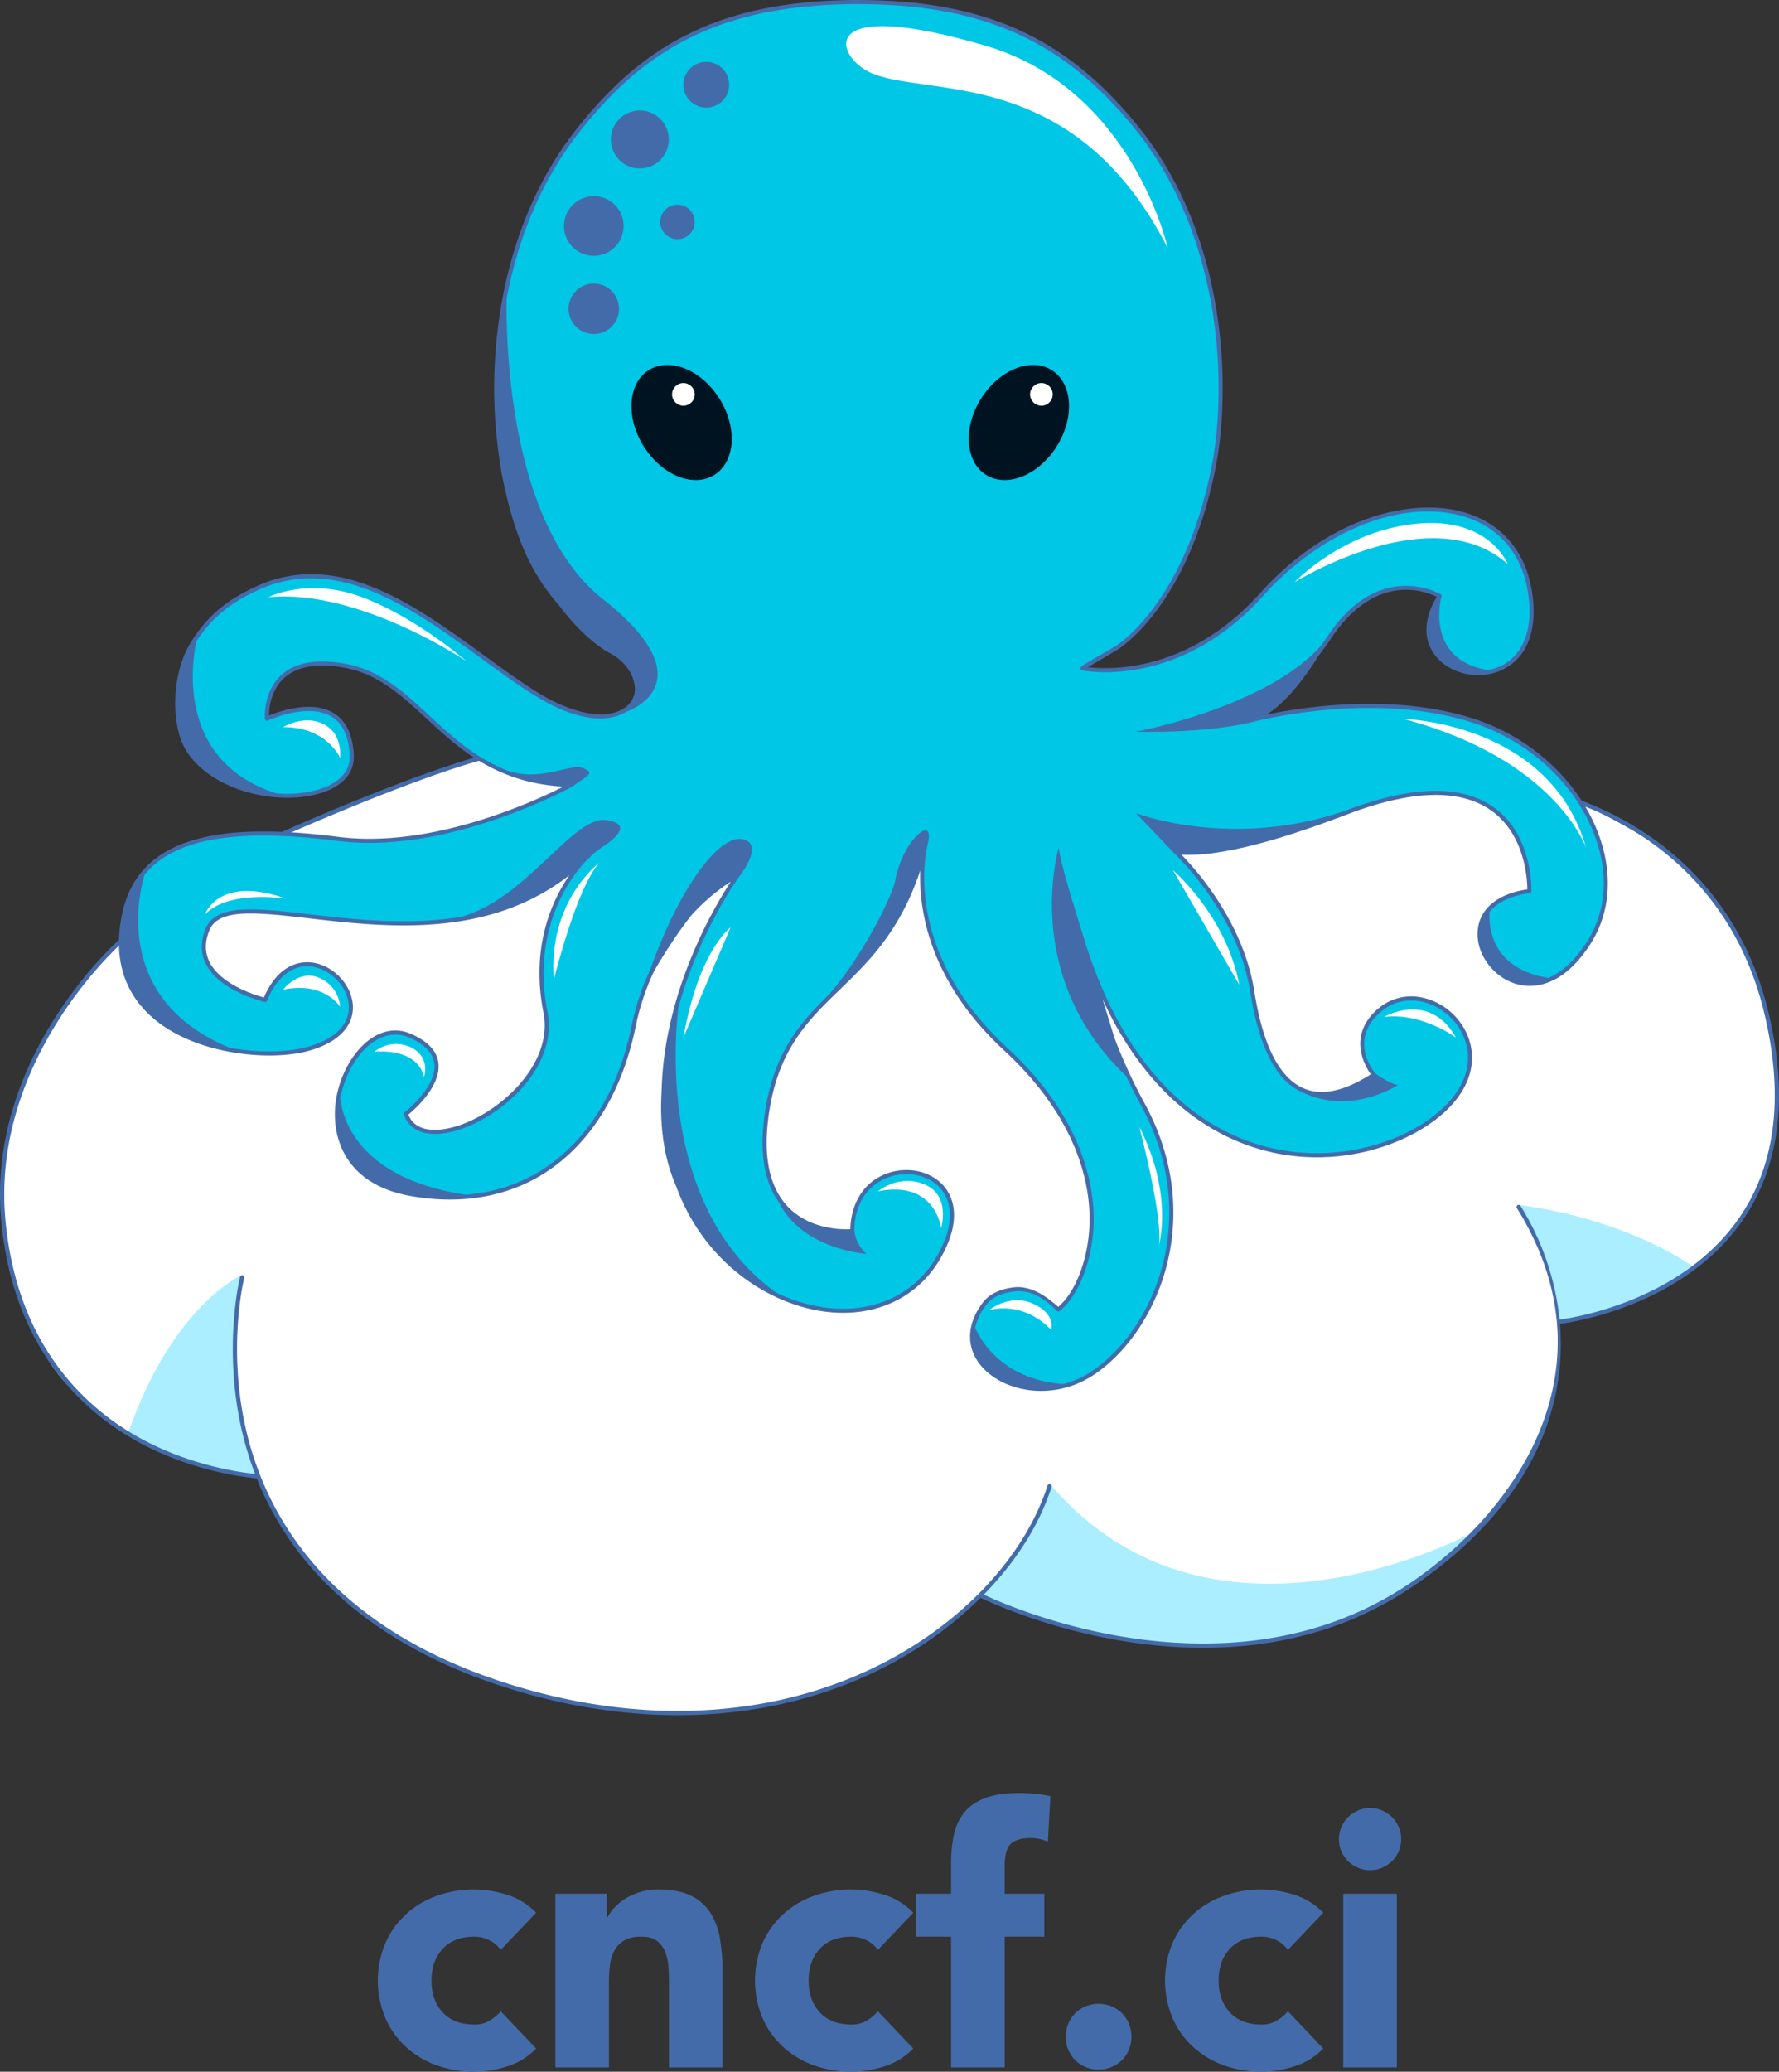 <svg xmlns="http://www.w3.org/2000/svg" width="1580.231" height="1839.751" viewBox="0 0 1580.231 1839.751">
  <rect x="0" y="0" width="1580.231" height="1839.751" fill="#333333" stroke="none"/>
  <defs>
    <style>
      .a {
        fill: #fff;
      }

      .b {
        fill: #aef;
      }

      .c {
        fill: #446ba9;
      }

      .d {
        fill: #00c7e6;
      }

      .e {
        fill: #001321;
      }
    </style>
  </defs>
  <title>cncfci-stacked-color</title>
  <g>
    <path class="a" d="M431.043,673.475s-110.7,35.405-179.49,68.862l-143.667,97.3S61.214,879.884,30.257,949.655c0,0-32.147,70.723-23.336,138.589S43.354,1212.3,67.643,1233.615c0,0,53.806,64.142,164.063,77.376,0,0,28.457,57.085,53.107,83.72A353.93,353.93,0,0,0,409.59,1481.15c58.817,24.051,138.57,39.487,175.5,40.719s137.16-5,200.025-40.481,90.028-64.3,90.028-64.3,74.67,38.776,185.5,44.317,194.088-48.623,207.5-61.265,70.809-48.643,98.209-112.371,23.513-97.515,22.322-113.467c0,0,103.3-16.954,150.23-76.56,0,0,48.286-54.165,43.185-135.095s-35.2-133.446-51.006-156.439-33.664-49.967-124.115-93.492l-204.209-47.7H475.284Z" transform="translate(-3.95 -0.249)"/>
    <path class="b" d="M117.629,1273.3s57.983,35.747,114.077,37.693c0,0-31.07-94.58-13.937-177.825C217.769,1133.166,156.931,1159.98,117.629,1273.3Z" transform="translate(-3.95 -0.249)"/>
    <line class="b" x1="1477.141" y1="1143.199" x2="1391.691" y2="1172.813"/>
    <path class="b" d="M1316.675,1358.83s-233.762,131.086-379.86-40.548c0,0-7.579,37.6-47.569,82.5-7.208,11.181-16.05,11.122-11.84,16.838,4.824,6.548,18.9,6.968,27.976,12.394,45.365,21.444,147.356,35.849,203.55,30.415C1235.146,1450.239,1316.675,1358.83,1316.675,1358.83Z" transform="translate(-3.95 -0.249)"/>
    <path class="b" d="M1352.967,1070.213s32.106,57.726,35.709,104.09c0,0,62.485-2.926,119.953-48.509C1508.629,1125.794,1454.111,1083.986,1352.967,1070.213Z" transform="translate(-3.95 -0.249)"/>
    <g>
      <path class="c" d="M1574.4,897.63c-40.208-164.749-192.623-194.666-194.158-194.949a1.872,1.872,0,0,0-2.2,1.518,1.89,1.89,0,0,0,1.516,2.205c1.512.279,151.553,29.812,191.17,192.124,18.28,74.9,10.619,136.951-22.772,184.422-51.806,73.664-148.6,87.878-158.66,89.166a237.2,237.2,0,0,0-34.714-101.016,1.893,1.893,0,1,0-3.217,2c86.5,139.16,3.368,266.089-94.108,332.5-159.8,108.873-356.065,21.783-379.419,10.735,28.369-28.963,49.357-61.835,60.21-95.674a1.894,1.894,0,1,0-3.609-1.154c-20.1,62.67-75.61,122.045-148.484,158.83-98.678,49.8-219.793,54.683-341.03,13.758-149.73-50.546-202.665-144.868-220.7-215.1-19.576-76.191-3.5-141.315-3.339-141.966a1.892,1.892,0,0,0-3.668-.932c-.168.658-16.464,66.582,3.3,143.685a290.008,290.008,0,0,0,9.984,31.342c-10.771-1.034-57.52-6.835-103.469-32.525-47.993-26.831-107.444-81.826-118.115-191.44C-5.146,940.783,111.834,838,112.919,837.025a1.893,1.893,0,1,0-2.525-2.821c-1.1.985-119.5,105-105.255,251.332,10.835,111.315,71.329,167.182,120.167,194.45,49.871,27.846,100.662,32.6,106.68,33.077,41.84,105.043,136.169,157.115,211.721,182.621,54.8,18.5,109.565,27.7,162.307,27.7,64.892,0,126.706-13.943,181.64-41.669a343.886,343.886,0,0,0,87.338-62.545c10.937,5.279,95.512,44.35,197.811,44.35,59.867,0,125.823-13.4,186.578-54.794,104.571-71.244,136.485-157.211,130.24-232.84,9.746-1.236,108.492-15.52,161.409-90.735C1585.089,1036.746,1592.953,973.654,1574.4,897.63Z" transform="translate(-3.95 -0.249)"/>
      <path class="c" d="M253.282,743.455a1.883,1.883,0,0,0,.773-.166c1.492-.667,153.925-68.739,208.157-74.5a1.892,1.892,0,1,0-.4-3.764c-54.831,5.823-203.192,72.068-209.307,74.81a1.893,1.893,0,0,0,.777,3.62Z" transform="translate(-3.95 -0.249)"/>
    </g>
    <path class="d" d="M1313.214,640.487c-92.758-30.289-200.618,0-200.618,0l-.088.057a288.973,288.973,0,0,0,72.425-74.609c45.433-68.149,97.767-36.357,97.767-36.357-48.878,77.2,100.35,106.577,79.754-6.511-17.349-95.257-148.889-93.929-237.818,5.1-75.55,84.13-159.109,65.625-159.109,65.625.526-.46,1.035-.921,1.558-1.382l22.967-12.3,6.293-3.369s61.041-36.951,85.721-162.239c24.6-124.865-21.923-412.389-312.384-412.389-.223,0-.447-.007-.67-.009-.859,0-1.691-.036-2.554-.036-.462,0-.906.018-1.367.019q-6.513-.018-13.039.182c-.623.017-1.235.045-1.856.064-1.843.066-3.685.165-5.53.236C470.067,13.1,426.737,292.1,450.849,414.507,475.529,539.795,543.531,577,543.531,577c18.379,9.237,24.69,21.408,26.025,32.392,2.936,24.163-31.621,42.186-87.155,8.454-72.627-44.115-158.8-137.9-250.693-94.889-17.884,8.37-41.25,21.1-59.3,53.217-15.552,30.052-12.893,70.412-2.182,88.545,32.133,54.4,148.586,55.567,146.167,6.011-3.222-66.007-75.263-32.254-75.263-32.254s-5.048-59.825,68.149-47.2S400.158,694.65,511.2,697.278c0,0-108.533,60.577-206.971,47.957S128.47,741.646,114.02,813.116c-22.56,111.576,109.753,132.766,162.445,118.9,92.31-24.3-3.1-126.3-37.009-43.79,0,0-69.729-16.031-51.333-62.22,22.021-55.291,220.463,58.706,343.269-70.673,0,0-61.674,49.213-42.909,143.87,14.444,72.859-108.77,137.111-123.914,90.258,0,0,58.936-45.858,3.165-69.636-55.863-23.818-112.525,121.166,2.119,140.916,107.414,18.5,176.683-50.481,196.875-148.918S659.2,777.491,659.2,777.491,569.253,899.2,599.542,1030.451s186.284,177.864,238.522,85.817c49.4-87.052-76.984-103.485-76.984-22.716,0,0-93.389,10.1-75.721-106.01,17.54-115.265,107.211-101.2,140.614-236.818-3.679,16.451-16.813,99.857,71.405,181.29,98.438,90.865,87.052,198.291,46.667,231.1,6.017,5-40.113-38.929-65.758-4.863-40.106,53.276,39.379,99.36,96.122,61.5s99.652-138.822,44.122-239.784c-26.484-48.153-44.34-106.041-55.79-153.451h0c67.887,233.358,246.355,222.863,318.291,164.179s-9-133.346-53.553-91.734c-28.249,26.384-3.238,55.766-3.238,55.766-66.256,43.54-96.544-1.893-107.9-73.828s-67.753-123.822-67.753-123.822v0c28.106,2.906,73.374-5.518,151.045-35.19,168.48-64.363,162.8,69.726,162.8,69.726-98.476,13.106-10.54,144.449,52.638,46.074C1457.9,770.991,1405.972,670.776,1313.214,640.487Z" transform="translate(-3.95 -0.249)"/>
    <path class="a" d="M1153.91,517.246s121.71-75.878,189.267-16.083c0,0-16.225-42.128-81.147-35.842S1153.91,517.246,1153.91,517.246Z" transform="translate(-3.95 -0.249)"/>
    <ellipse class="e" cx="909.013" cy="375.463" rx="54.898" ry="39.754" transform="translate(104.758 946.869) rotate(-57.981)"/>
    <ellipse class="e" cx="609.375" cy="375.463" rx="39.754" ry="54.898" transform="translate(-110.318 379.961) rotate(-32.019)"/>
    <circle class="a" cx="607.025" cy="350.224" r="10.071"/>
    <circle class="a" cx="925.054" cy="350.224" r="10.071"/>
    <circle class="c" cx="527.442" cy="200.7" r="26.502"/>
    <circle class="c" cx="568.327" cy="123.848" r="25.74"/>
    <circle class="c" cx="627.356" cy="75.268" r="20.331"/>
    <circle class="c" cx="601.781" cy="197.084" r="15.315"/>
    <circle class="c" cx="527.442" cy="274.214" r="22.402"/>
    <path class="a" d="M1041.209,220.487S1010.092,79.331,879.688,40.948C728.275-3.619,746.181,49.246,775.41,63.939,823.04,87.88,956.745,55.186,1041.209,220.487Z" transform="translate(-3.95 -0.249)"/>
    <path class="a" d="M1250.772,638.7s130.564,3,162.154,114.776C1412.926,753.476,1386.653,674.82,1250.772,638.7Z" transform="translate(-3.95 -0.249)"/>
    <path class="a" d="M1233.382,903.35s40.206-23.651,63.856,18.329C1297.238,921.679,1267.084,899.211,1233.382,903.35Z" transform="translate(-3.95 -0.249)"/>
    <path class="a" d="M1045.818,772.992s47.136,40.022,58.966,101.8Z" transform="translate(-3.95 -0.249)"/>
    <path class="a" d="M783.839,1058.206s18.692-15.908,41.76-5.966,14.318,38.578,14.318,38.578S834.746,1047.866,783.839,1058.206Z" transform="translate(-3.95 -0.249)"/>
    <path class="a" d="M336.629,934.176s12.257-10.967,29.03-5.161,17.418,20,14.838,27.74C380.5,956.755,377.917,931.6,336.629,934.176Z" transform="translate(-3.95 -0.249)"/>
    <path class="a" d="M255.479,879.1s13.726-18.164,31.889-10.547,18.75,25.781,18.75,25.781S292.143,871.486,255.479,879.1Z" transform="translate(-3.95 -0.249)"/>
    <path class="a" d="M255.479,645.912s16.536-10.084,32.67-4.034,18.459,20.84,17.969,31.6C306.118,673.475,294.742,645.912,255.479,645.912Z" transform="translate(-3.95 -0.249)"/>
    <path class="a" d="M242.422,530.555s34.951-18.041,83.127,0,92.573,56.77,92.573,56.77S322.715,522.9,242.422,530.555Z" transform="translate(-3.95 -0.249)"/>
    <path class="c" d="M1343.177,728.522" transform="translate(-3.95 -0.249)"/>
    <path class="a" d="M536.4,766.39s-45.922,33.767-40.52,104C495.879,870.391,516.139,788,536.4,766.39Z" transform="translate(-3.95 -0.249)"/>
    <path class="a" d="M652.885,823.892s-28.024,19.629-41.909,97.788Z" transform="translate(-3.95 -0.249)"/>
    <path class="a" d="M185.927,812.439s11.852-35.481,72.059-14.147C257.986,798.292,206.786,790.083,185.927,812.439Z" transform="translate(-3.95 -0.249)"/>
    <path class="a" d="M1016,1000.937s21.386,81.3,17.387,105.288C1033.39,1106.225,1046.594,1060.911,1016,1000.937Z" transform="translate(-3.95 -0.249)"/>
    <path class="a" d="M882.78,1163.518s17.686-14.282,37.566-6.068c22.063,9.116,17.368,23.9,17.368,23.9S916.495,1155.9,882.78,1163.518Z" transform="translate(-3.95 -0.249)"/>
    <path class="c" d="M1424.591,742.922c-16.9-47.454-59.36-87.368-110.811-104.168-70.349-22.969-150.076-11.087-184.422-4.023,18.28-11.9,34.464-33.891,45.5-51.657,3.929-5.089,7.812-10.45,11.6-16.127,18.187-27.279,40.413-42.12,64.274-42.917a62.8,62.8,0,0,1,29.406,6.241c-12.3,20.445-12.175,40.1.418,54.143,13.854,15.45,38.95,19.924,58.379,10.408,22.432-10.991,31.661-37.263,25.322-72.081-6.268-34.406-27.739-58.454-60.459-67.712-46-13.019-119.669,4.169-180.51,71.921-64.063,71.336-134.675,68.019-152.888,65.76l25.488-15.025c.814-.374,63.4-38.065,87.974-162.825,12.859-65.279,12.548-202.767-70.184-304.008C954.289,38.186,885.109.989,769.711.295L767.877.268c-.47-.009-.94-.019-1.42-.019l-1.363.019c-4.375-.013-8.784.051-13.1.183L750.13.515c-1.853.066-3.7.145-5.54.236C636.1,5.292,572.1,43.7,516.013,114.9c-70.552,89.559-78.507,205.806-70.644,275.552a361.122,361.122,0,0,0,8.262,49.154c10.351,42.905,23.746,71.848,46.866,98.2,22.045,29.461,41.8,40.638,42.215,40.816,16.265,8.175,23.628,19.415,25.035,30.982.966,7.956-2.524,15.128-9.578,19.679-19.094,12.321-51.171,1.363-74.821-13-15.927-9.674-32.35-21.632-49.738-34.292-60.953-44.381-130.041-94.686-202.674-60.69-20.988,9.821-42.8,23.159-60.149,54.031-15.5,29.946-13.614,70.873-2.133,90.31,21.524,36.436,80.86,50.7,119.546,39.1,20.133-6.033,30.792-18.147,30.013-34.108-.881-18.039-6.915-30.55-17.938-37.185-19.6-11.8-48.643-1.358-57.388,2.264.068-6.243,1.471-22.355,13.36-33.237,11.287-10.334,29.026-13.506,52.72-9.415,30.645,5.283,51.654,24.745,73.9,45.349,28.858,26.733,61.434,56.907,121.469,60.408-24.035,12.212-116.216,55.339-199.87,44.6-55.266-7.084-96.922-6.279-127.334,2.463-36.7,10.553-57.929,32.423-64.894,66.867-7.394,36.569.827,66.409,24.435,88.687,37.437,35.332,105.51,41.479,140.261,32.335,26.5-6.976,41.258-21.635,40.484-40.218-.746-17.893-16.262-35.071-34.59-38.295-8.786-1.546-30.506-1.56-44.438,30.8-7.088-1.9-37.6-11.1-48.008-30.961-4.479-8.55-4.667-18.113-.558-28.43,8.033-20.172,41.906-16.264,88.783-10.858,67.876,7.83,158.376,18.261,231.049-38.278-16.208,23.648-34.307,64.752-22.956,122.012,9.3,46.93-41.678,91.664-80.864,101.845-9.634,2.5-32.407,6.292-39.113-11.328,5.4-4.44,29.3-25.386,26.625-46-1.4-10.756-9.771-19.479-24.893-25.925-13.253-5.658-27.514-2.635-40.161,8.49-18.576,16.347-33.305,51.458-24.012,84.328,5.468,19.339,21.229,43.984,65.268,51.57,51.222,8.828,97.072-1.892,132.611-30.992,32.925-26.958,55.873-68.23,66.36-119.358a217.739,217.739,0,0,1,16.46-49.621c7.947-13.639,20.109-33.177,33.546-50.018,1.085-1.181,2.161-2.33,3.213-3.419a176.308,176.308,0,0,1,31.379-25.956c-14.694,22.376-59.432,97.553-61.48,185.733-1.654,26.652.726,56.986,12.933,84.892,24.41,66.9,80.885,103.795,130.13,110.971,45.071,6.558,84.309-11.223,104.953-47.6,19.752-34.8,10.228-54.716,2.795-63.486-11.392-13.438-32.278-18.08-50.8-11.29-19.812,7.265-31.825,25.683-32.372,49.456-7.068.354-35.923.439-55.351-19.87-16.929-17.7-22.569-46.016-16.764-84.162,8.568-56.309,34.887-81.759,62.75-108.7,25.284-24.453,53.562-51.8,71.516-105.96-1.356,34.247,7.263,97.937,74.712,160.2,68.021,62.788,76.564,123.323,75.6,153.821-.916,29.057-11.252,59.469-27.725,73.6-4.8-3.668-20.575-19.494-39.441-17.322-10,1.163-20.914,4.638-27.745,13.71-15.11,20.072-14.906,41.823.548,58.184,10.285,10.886,26.217,18.078,43.711,19.73q3.861.363,7.721.363a83.882,83.882,0,0,0,30.173-5.647l.012,0h-.007a84.336,84.336,0,0,0,16.432-8.516c30.244-20.179,54.511-56.551,64.918-97.3,8.6-33.686,12.085-86.17-20.208-144.884a470.891,470.891,0,0,1-26.225-57.084L983.4,887.72c39.09,84.839,93.69,118.845,136.142,132.057,64.362,20.027,128.072.539,162.641-27.668,22.359-18.237,32.461-40.206,28.454-61.862-3.614-19.536-18.439-36.272-37.768-42.64-16.862-5.551-33.862-1.9-46.633,10.024-25.319,23.646-9.45,49.9-4.632,56.636-23.812,15.25-44.017,19.384-60.065,12.287-21.278-9.412-35.88-38.323-43.4-85.937-9.708-61.482-51.931-108.36-64.707-121.341,31.64,1.658,79.8-10.071,146.848-35.687,57.738-22.06,101.033-23.158,128.677-3.268,29.838,21.468,31.626,61.449,31.666,69.7-26.065,3.887-42.077,16.9-44.019,35.873-2.013,19.647,12.014,40.494,31.934,47.462,11.245,3.934,40.382,8.422,68.064-34.688C1434.062,811.49,1436.9,777.483,1424.591,742.922ZM1413.536,836.7c-10.275,16-22.014,26.827-34.195,31.993-51.537-8.389-53.124-46.536-52.263-58.723,7.083-8.573,19.285-14.381,35.593-16.553a1.819,1.819,0,0,0,1.581-1.731c.021-.489,1.672-49.24-33.14-74.309-28.7-20.667-73.152-19.727-132.132,2.8-100.963,34.918-185.923,2.2-185.923,2.2l34.294,36.039c.56.515,56.055,52.271,67.185,122.766,7.726,48.915,23.042,78.758,45.525,88.7,43.976,21.646,85.4-5.99,85.4-5.99-8.652-2.06-19.829-10.35-19.829-10.35-.976-1.144-23.577-28.344,3.094-53.253,11.767-10.991,27.433-14.357,43.006-9.224,18.08,5.957,31.946,21.594,35.322,39.841,3.754,20.284-5.9,41.016-27.174,58.372-33.815,27.592-96.171,46.643-159.253,27.01-48.837-15.2-114.069-58.462-152.217-177.5l-3.916-12.782s-17.441-54.1-20.16-72.535c0,0-33.874,113.214,59.916,202.283l-.024-.079q6.157,13.224,12.712,25.169c31.718,57.669,28.313,109.175,19.87,142.225-10.19,39.9-33.893,75.472-63.408,95.164a80.2,80.2,0,0,1-25.033,11.115c-54.686-4.176-73.735-39.614-78.215-50.175a51.99,51.99,0,0,1,9.6-19.825c6.2-8.239,16.27-11.232,25.235-12.279a34.174,34.174,0,0,1,3.963-.228c18.588,0,33.75,17.519,33.937,17.675a1.822,1.822,0,0,0,2.315.012c17.935-14.571,29.22-46.493,30.191-77.245.981-31.117-7.688-92.844-76.773-156.613C811.036,849.83,824.22,766.92,827.753,751.121c7.791-30.633-22.364-3.773-28.3,29.865-2.786,15.8-30.957,70.748-59.179,102.4-3.676,3.6-7.3,7.223-10.837,10.943l-.006.005h0c-21.079,22.175-39.015,47.817-45.881,92.931-5.416,35.591-1.007,62.979,13.031,81.623l-.223-.222c20.637,41.274,77.394,45.114,77.394,45.114a31.886,31.886,0,0,1-10.853-20.23c0-33.155,20.979-44.428,30-47.735,17.108-6.28,36.337-2.07,46.758,10.224,6.819,8.046,15.473,26.452-3.184,59.329-19.873,35.016-57.719,52.135-101.255,45.791a146.053,146.053,0,0,1-42.061-13.146c-112.346-81.252-86.483-253.281-86.425-253.667,18.644-67.233,53.373-115.016,53.933-115.773,0,0,18.614-23.41,7.76-31C648.5,733.646,609.278,783,581.632,861.113a221.356,221.356,0,0,0-16.689,50.342c-10.316,50.295-32.827,90.845-65.1,117.269-23.22,19.01-51,29.934-81.859,32.521-98.515-14.629-110.282-71.157-111.678-85.5,3.354-19.269,13.116-36.448,24.392-46.371,11.532-10.148,24.431-12.94,36.322-7.876,13.846,5.9,21.485,13.655,22.707,23.038,2.687,20.659-25.987,43.257-26.277,43.483a1.825,1.825,0,0,0-.615,2c4.915,15.2,21.328,20.78,43.914,14.908,21.125-5.487,44.348-20.105,60.6-38.152,19.232-21.347,27.372-45.472,22.92-67.928-13.834-69.78,16.982-114.928,33.161-133.058,2.55-2.377,5.065-4.873,7.558-7.442l7.467-5.648s34.2-20.318,3.592-24.179c-29.088-3.669-70.63,70.055-128.54,85.921-47.091,7.816-94.713,2.342-134.491-2.245-48.489-5.591-83.523-9.633-92.589,13.132-4.522,11.351-4.28,21.943.719,31.478,12.532,23.9,50.3,32.825,51.9,33.193a1.822,1.822,0,0,0,2.1-1.083c9.078-22.093,24.034-33.034,41.048-30.061,16.734,2.944,30.9,18.579,31.578,34.855.7,16.72-13.07,30.037-37.769,36.538-17.124,4.506-42.531,5.211-68.187.384-101.72-42.226-81.368-133.43-75.427-153.619,26.5-32.243,81.587-41.515,171.611-29.971a219.672,219.672,0,0,0,27.949,1.723c89.6-.006,179.156-49.345,180.143-49.9,13.854-9.929,21.271-12.154,9.4-16.6-11.315-4.243-38.58,13.068-68.045,1.831-28.3-11.508-48.426-30.125-68.108-48.358-22.65-20.982-44.043-40.8-75.754-46.268-24.883-4.289-43.668-.808-55.829,10.344-16.263,14.913-14.528,37.843-14.448,38.811a1.824,1.824,0,0,0,2.592,1.5c.35-.165,35.325-16.292,56.493-3.546,9.915,5.969,15.358,17.489,16.176,34.238.93,19.055-16.779,27.249-27.418,30.436a101.337,101.337,0,0,1-37.97,3.5c-86.971-28.37-75.324-113.246-70.8-134.9,16.043-24.84,35.4-36.491,54.1-45.244,70.68-33.082,138.845,16.55,198.982,60.335,17.451,12.706,33.933,24.708,49.992,34.462,47.2,28.67,72.164,17.16,78.69,12.949.321-.207.593-.448.9-.665-.555.433-.9.665-.9.665s74.935-24.493-20.855-100.234c-85.134-67.315-85.883-235.832-85.27-266.939,9.428-49.769,28.921-102.4,64.858-148.021C574.282,46.828,637.367,8.889,744.757,4.395q2.753-.139,5.494-.235l1.856-.064c4.275-.133,8.647-.2,12.987-.18l1.363-.019c.455,0,.9.009,1.349.018l1.865.027c114.277.687,182.514,37.433,241.176,109.217,81.875,100.192,82.167,236.342,69.429,300.995C1056.082,536.981,995.158,574,994.26,574.419L966.226,590.8a1.759,1.759,0,0,0-.344.237l-1.555,1.378a1.824,1.824,0,0,0,.8,3.154c.845.186,85.474,17.763,160.861-66.188,51.771-57.653,122.822-86.131,176.806-70.848,31.31,8.86,51.859,31.893,57.861,64.856,6.028,33.094-2.479,57.934-23.337,68.153a44.019,44.019,0,0,1-11.883,3.771c-56.417-9.789-41.2-64.763-41.2-64.763a1.824,1.824,0,0,0-.594-2.535c-.511-.309-49.411-29-93.71,27.846v0l0,0q-3.28,4.209-6.52,9.056c-2.006,3.009-4.047,5.9-6.1,8.743-48.751,54.883-164.26,76.378-164.26,76.378s57.3,1.693,98.933-7.595c.173-.039.343-.1.516-.141a1.924,1.924,0,0,0,.648-.084c3.182-.875,109.236-29.476,199.5,0,50.4,16.457,91.975,55.513,108.505,101.926C1433.076,777.619,1430.37,810.491,1413.536,836.7Z" transform="translate(-3.95 -0.249)"/>
  </g>
  <g>
    <path class="c" d="M448.744,1731.817a26.731,26.731,0,0,0-9.834-8.407,28.931,28.931,0,0,0-13.643-3.331q-18.083,0-28.076,10.787T387.2,1759.1q0,17.451,9.993,28.235t28.076,10.786a25.639,25.639,0,0,0,13.643-3.49,41.584,41.584,0,0,0,9.834-8.249l31.408,32.994A60.686,60.686,0,0,1,453.98,1835.4a98.486,98.486,0,0,1-28.712,4.6,97.178,97.178,0,0,1-33.47-5.71,80.5,80.5,0,0,1-27.283-16.338,76.58,76.58,0,0,1-18.242-25.539,86.611,86.611,0,0,1,0-66.623,76.671,76.671,0,0,1,18.242-25.539,80.574,80.574,0,0,1,27.283-16.338,97.167,97.167,0,0,1,33.47-5.71,98.486,98.486,0,0,1,28.712,4.6,60.736,60.736,0,0,1,26.173,16.021Z" transform="translate(-3.95 -0.249)"/>
    <path class="c" d="M497.282,1682.009h45.684v20.938h.635a38.532,38.532,0,0,1,6.345-8.883,46.214,46.214,0,0,1,9.835-7.931,56.315,56.315,0,0,1,13.008-5.71,54.357,54.357,0,0,1,15.862-2.221q18.083,0,29.187,5.552a42.255,42.255,0,0,1,17.291,15.387,62.263,62.263,0,0,1,8.406,23.159,176.235,176.235,0,0,1,2.222,28.87v85.023H598.168v-75.506q0-6.662-.476-13.8a43.566,43.566,0,0,0-2.855-13.166,22.763,22.763,0,0,0-7.3-9.834q-4.922-3.807-14.118-3.807t-14.91,3.331a22.712,22.712,0,0,0-8.725,8.883,36.275,36.275,0,0,0-3.966,12.531,107.967,107.967,0,0,0-.951,14.593v76.775H497.282Z" transform="translate(-3.95 -0.249)"/>
    <path class="c" d="M783.756,1731.817a26.731,26.731,0,0,0-9.834-8.407,28.931,28.931,0,0,0-13.643-3.331q-18.083,0-28.076,10.787T722.21,1759.1q0,17.451,9.993,28.235t28.076,10.786a25.639,25.639,0,0,0,13.643-3.49,41.584,41.584,0,0,0,9.834-8.249l31.408,32.994a60.686,60.686,0,0,1-26.173,16.021,98.486,98.486,0,0,1-28.712,4.6,97.178,97.178,0,0,1-33.47-5.71,80.5,80.5,0,0,1-27.283-16.338,76.58,76.58,0,0,1-18.242-25.539,86.611,86.611,0,0,1,0-66.623,76.671,76.671,0,0,1,18.242-25.539,80.574,80.574,0,0,1,27.283-16.338,97.167,97.167,0,0,1,33.47-5.71,98.486,98.486,0,0,1,28.712,4.6,60.736,60.736,0,0,1,26.173,16.021Z" transform="translate(-3.95 -0.249)"/>
    <path class="c" d="M848.791,1720.079H817.383v-38.07h31.408v-27.284a123.581,123.581,0,0,1,2.221-23.953,48.564,48.564,0,0,1,8.565-19.828q6.343-8.566,18.242-13.483t31.249-4.917q7.295,0,14.276.634a97.387,97.387,0,0,1,13.642,2.221l-2.221,40.291a56.558,56.558,0,0,0-7.614-2.379,36.173,36.173,0,0,0-7.931-.793q-11.421,0-17.132,4.917t-5.711,20.146v24.429h35.215v38.07H896.378v116.114H848.791Z" transform="translate(-3.95 -0.249)"/>
    <path class="c" d="M950.627,1808.909a29.706,29.706,0,0,1,2.221-11.421,28.053,28.053,0,0,1,15.546-15.545,30.479,30.479,0,0,1,22.842,0,28.047,28.047,0,0,1,15.545,15.545,30.468,30.468,0,0,1,0,22.842,28.044,28.044,0,0,1-15.545,15.545,30.479,30.479,0,0,1-22.842,0,28.05,28.05,0,0,1-15.546-15.545A29.673,29.673,0,0,1,950.627,1808.909Z" transform="translate(-3.95 -0.249)"/>
    <path class="c" d="M1147.953,1731.817a26.731,26.731,0,0,0-9.834-8.407,28.931,28.931,0,0,0-13.643-3.331q-18.083,0-28.076,10.787t-9.993,28.235q0,17.451,9.993,28.235t28.076,10.786a25.639,25.639,0,0,0,13.643-3.49,41.584,41.584,0,0,0,9.834-8.249l31.408,32.994a60.686,60.686,0,0,1-26.173,16.021,98.486,98.486,0,0,1-28.712,4.6,97.178,97.178,0,0,1-33.47-5.71,80.5,80.5,0,0,1-27.283-16.338,76.58,76.58,0,0,1-18.242-25.539,86.611,86.611,0,0,1,0-66.623,76.671,76.671,0,0,1,18.242-25.539,80.574,80.574,0,0,1,27.283-16.338,97.167,97.167,0,0,1,33.47-5.71,98.486,98.486,0,0,1,28.712,4.6,60.736,60.736,0,0,1,26.173,16.021Z" transform="translate(-3.95 -0.249)"/>
    <path class="c" d="M1193.318,1633.47a27.62,27.62,0,1,1,8.09,19.511A26.591,26.591,0,0,1,1193.318,1633.47Zm3.808,48.54h47.587v154.184h-47.587Z" transform="translate(-3.95 -0.249)"/>
  </g>
</svg>
